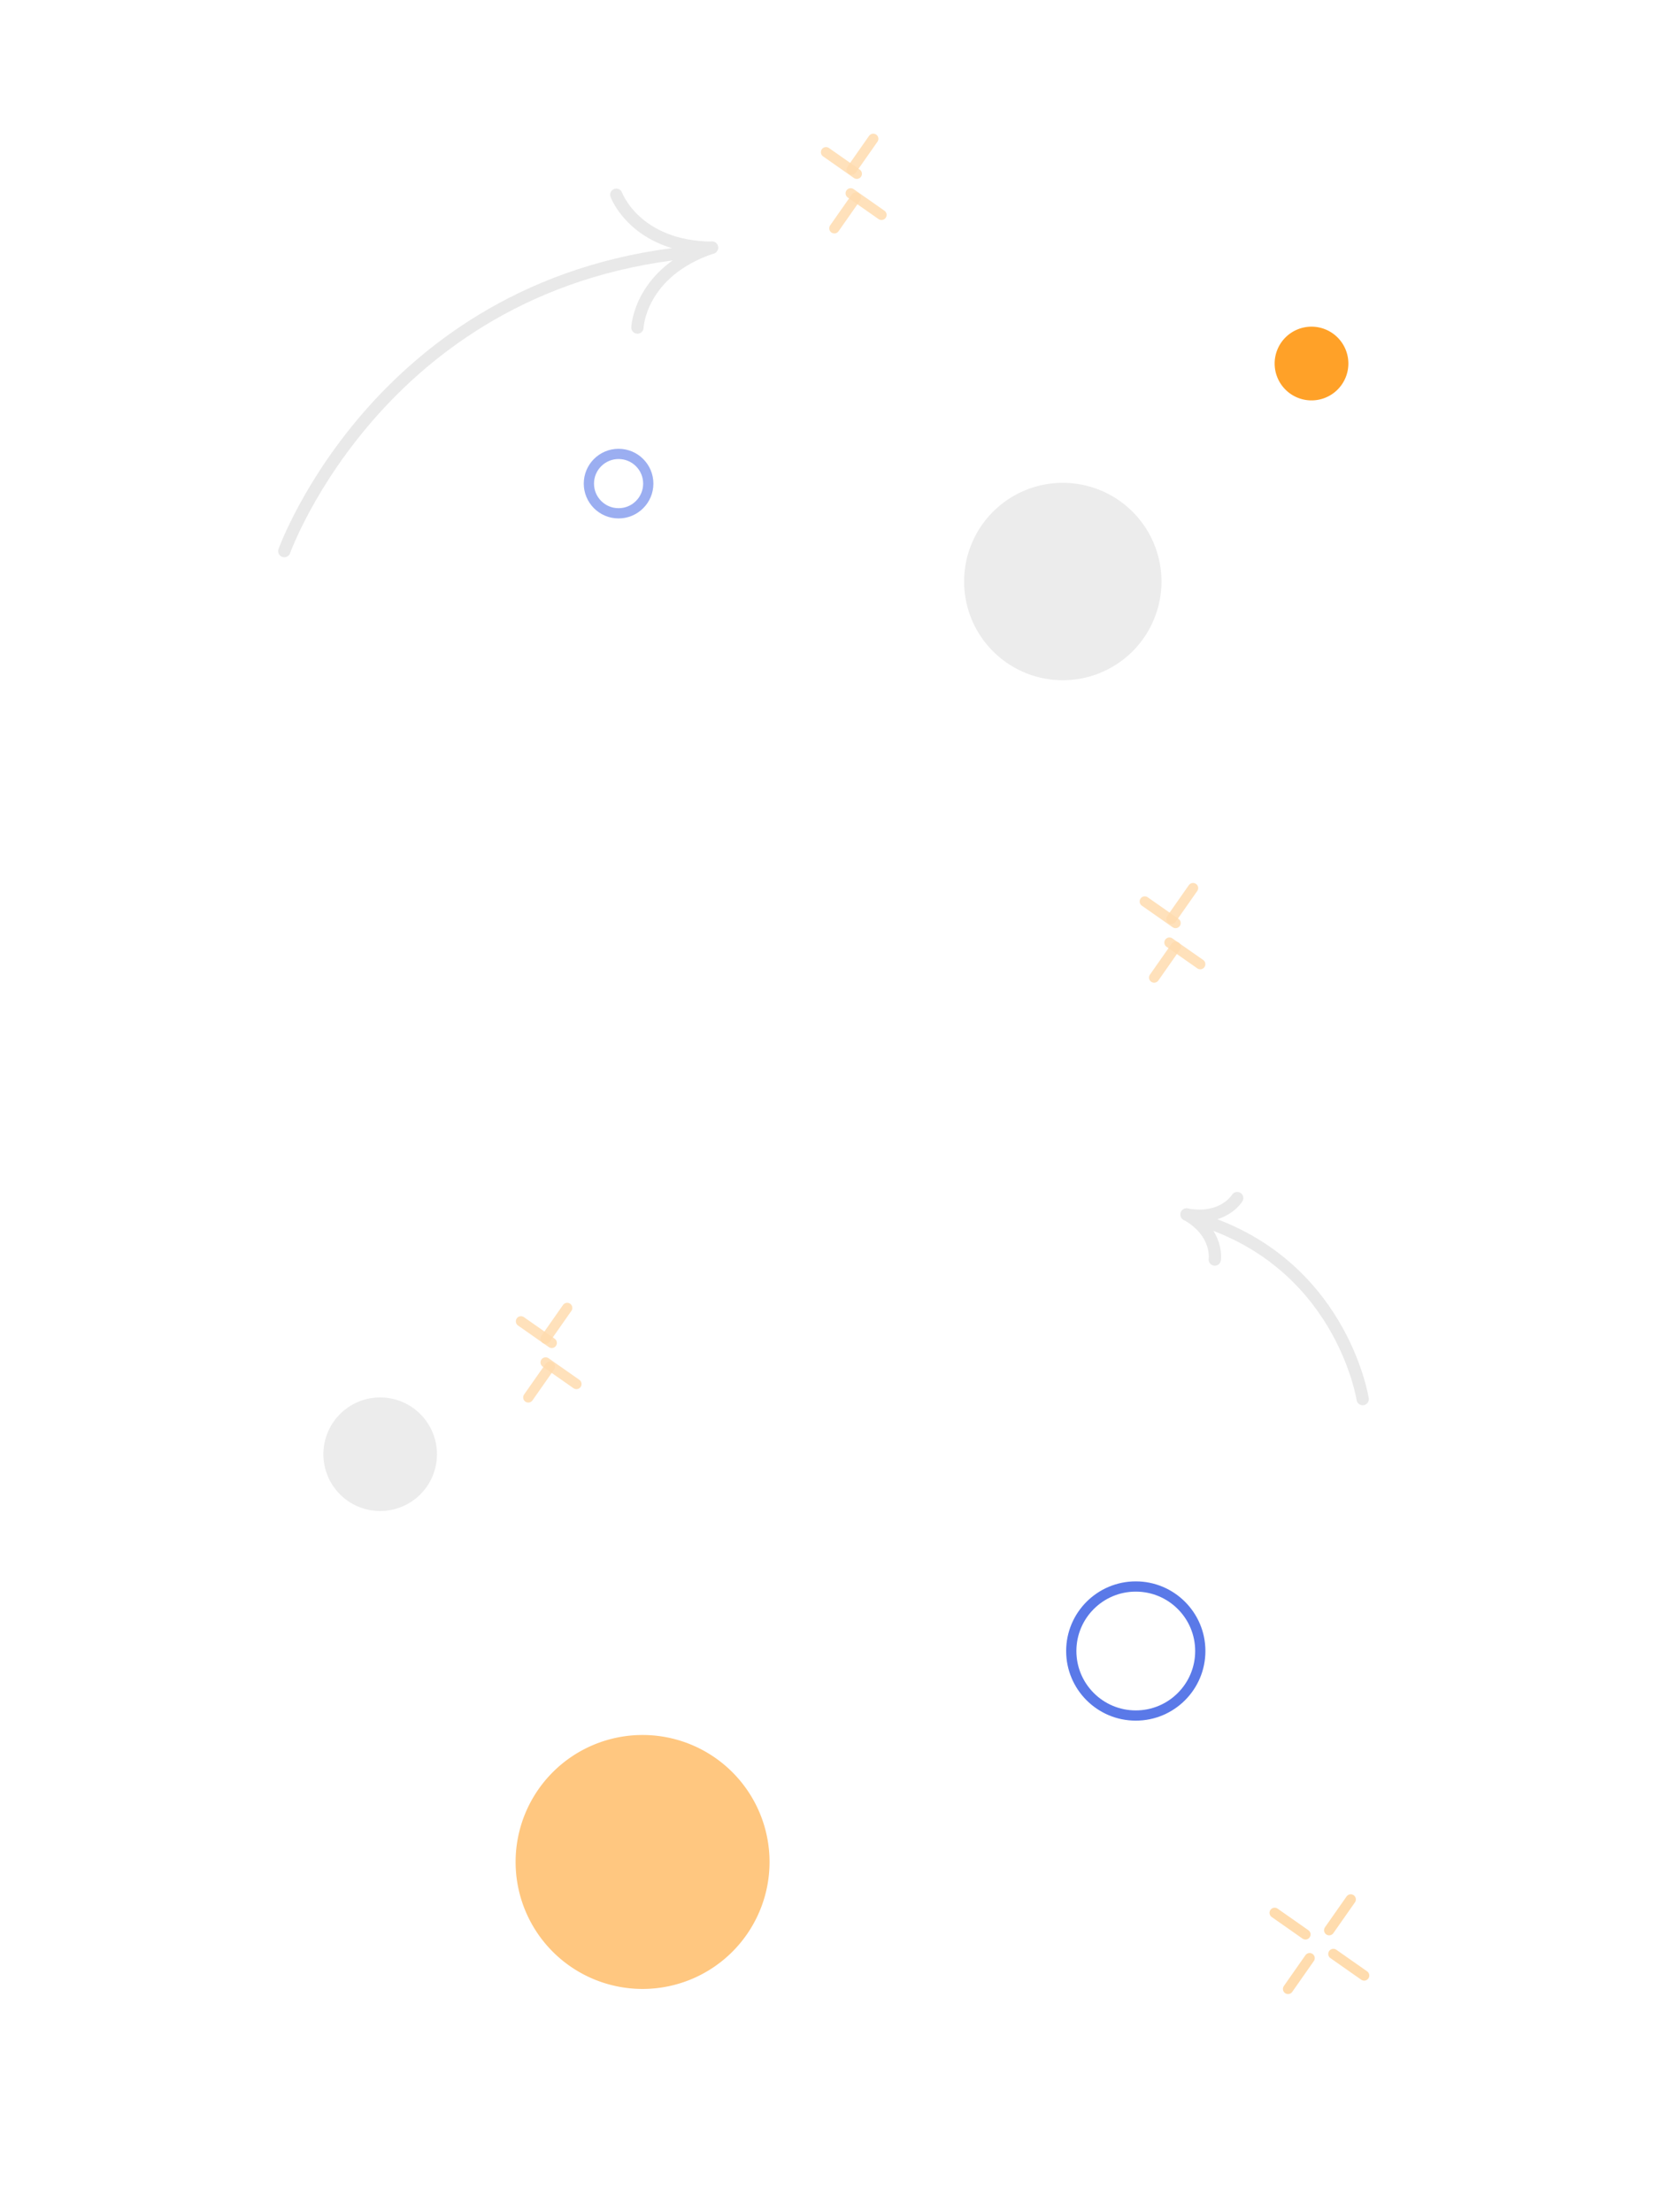 <svg xmlns="http://www.w3.org/2000/svg" width="815" height="1080" viewBox="0 0 815 1080">
  <g id="Raggruppa_1" data-name="Raggruppa 1" transform="translate(-529 1.13)">
    <rect id="Rettangolo_2" data-name="Rettangolo 2" width="815" height="1080" transform="translate(529 -1.13)" fill="none" opacity="0.227"/>
    <path id="Tracciato_1" data-name="Tracciato 1" d="M62,0A62,62,0,1,1,0,62,62,62,0,0,1,62,0Z" transform="translate(780.78 846)" fill="#ff9000" opacity="0.497"/>
    <path id="Tracciato_15" data-name="Tracciato 15" d="M18,0A18,18,0,1,1,0,18,18,18,0,0,1,18,0Z" transform="translate(1151.431 158.372)" fill="#ff9000" opacity="0.842"/>
    <path id="Tracciato_2" data-name="Tracciato 2" d="M48.189,0A48.189,48.189,0,1,1,0,48.189,48.189,48.189,0,0,1,48.189,0Z" transform="translate(999.795 234.622)" fill="#e9e9e9" opacity="0.842"/>
    <path id="Tracciato_16" data-name="Tracciato 16" d="M27.728,0A27.728,27.728,0,1,1,0,27.728,27.728,27.728,0,0,1,27.728,0Z" transform="translate(686.916 681.192)" fill="#e9e9e9" opacity="0.842"/>
    <path id="Tracciato_3" data-name="Tracciato 3" d="M0,0V18.364" transform="matrix(0.819, 0.574, -0.574, 0.819, 797.516, 666.149)" fill="none" stroke="#ffdcae" stroke-linecap="round" stroke-width="5" opacity="0.842"/>
    <path id="Tracciato_4" data-name="Tracciato 4" d="M0,0V18.364" transform="matrix(0.819, 0.574, -0.574, 0.819, 805.978, 637.479)" fill="none" stroke="#ffdcae" stroke-linecap="round" stroke-width="5" opacity="0.842"/>
    <path id="Tracciato_5" data-name="Tracciato 5" d="M0,0V18.364" transform="matrix(-0.574, 0.819, -0.819, -0.574, 798.435, 654.565)" fill="none" stroke="#ffdcae" stroke-linecap="round" stroke-width="5" opacity="0.842"/>
    <path id="Tracciato_6" data-name="Tracciato 6" d="M0,0V18.364" transform="matrix(-0.574, 0.819, -0.819, -0.574, 810.481, 674.64)" fill="none" stroke="#ffdcae" stroke-linecap="round" stroke-width="5" opacity="0.842"/>
    <path id="Tracciato_3-2" data-name="Tracciato 3" d="M0,0V18.364" transform="matrix(0.819, 0.574, -0.574, 0.819, 1103.126, 461.149)" fill="none" stroke="#ffdcae" stroke-linecap="round" stroke-width="5" opacity="0.842"/>
    <path id="Tracciato_19" data-name="Tracciato 19" d="M0,0V18.364" transform="matrix(0.819, 0.574, -0.574, 0.819, 946.965, 95.308)" fill="none" stroke="#ffdcae" stroke-linecap="round" stroke-width="5" opacity="0.842"/>
    <path id="Tracciato_23" data-name="Tracciato 23" d="M0,0V18.364" transform="matrix(0.819, 0.574, -0.574, 0.819, 1168.517, 954.957)" fill="none" stroke="#ffdcae" stroke-linecap="round" stroke-width="5"/>
    <path id="Tracciato_4-2" data-name="Tracciato 4" d="M0,0V18.364" transform="matrix(0.819, 0.574, -0.574, 0.819, 1111.588, 432.479)" fill="none" stroke="#ffdcae" stroke-linecap="round" stroke-width="5" opacity="0.842"/>
    <path id="Tracciato_17" data-name="Tracciato 17" d="M0,0V18.364" transform="matrix(0.819, 0.574, -0.574, 0.819, 955.428, 66.638)" fill="none" stroke="#ffdcae" stroke-linecap="round" stroke-width="5" opacity="0.842"/>
    <path id="Tracciato_21" data-name="Tracciato 21" d="M0,0V18.364" transform="matrix(0.819, 0.574, -0.574, 0.819, 1188.592, 926.286)" fill="none" stroke="#ffdcae" stroke-linecap="round" stroke-width="5"/>
    <path id="Tracciato_5-2" data-name="Tracciato 5" d="M0,0V18.364" transform="matrix(-0.574, 0.819, -0.819, -0.574, 1103.052, 449.565)" fill="none" stroke="#ffdcae" stroke-linecap="round" stroke-width="5" opacity="0.842"/>
    <path id="Tracciato_18" data-name="Tracciato 18" d="M0,0V18.364" transform="matrix(-0.574, 0.819, -0.819, -0.574, 947.398, 83.724)" fill="none" stroke="#ffdcae" stroke-linecap="round" stroke-width="5" opacity="0.842"/>
    <path id="Tracciato_22" data-name="Tracciato 22" d="M0,0V18.364" transform="matrix(-0.574, 0.819, -0.819, -0.574, 1166.474, 943.372)" fill="none" stroke="#ffdcae" stroke-linecap="round" stroke-width="5"/>
    <path id="Tracciato_6-2" data-name="Tracciato 6" d="M0,0V18.364" transform="matrix(-0.574, 0.819, -0.819, -0.574, 1115.098, 469.64)" fill="none" stroke="#ffdcae" stroke-linecap="round" stroke-width="5" opacity="0.842"/>
    <path id="Tracciato_20" data-name="Tracciato 20" d="M0,0V18.364" transform="matrix(-0.574, 0.819, -0.819, -0.574, 959.445, 103.799)" fill="none" stroke="#ffdcae" stroke-linecap="round" stroke-width="5" opacity="0.842"/>
    <path id="Tracciato_24" data-name="Tracciato 24" d="M0,0V18.364" transform="matrix(-0.574, 0.819, -0.819, -0.574, 1195.144, 963.447)" fill="none" stroke="#ffdcae" stroke-linecap="round" stroke-width="5"/>
    <g id="Tracciato_7" data-name="Tracciato 7" transform="translate(814.061 218)" fill="none" opacity="0.51">
      <path d="M17,0A17,17,0,1,1,0,17,17,17,0,0,1,17,0Z" stroke="none"/>
      <path d="M 17 5 C 13.795 5 10.781 6.248 8.515 8.515 C 6.248 10.781 5 13.795 5 17 C 5 20.205 6.248 23.219 8.515 25.485 C 10.781 27.752 13.795 29 17 29 C 20.205 29 23.219 27.752 25.485 25.485 C 27.752 23.219 29 20.205 29 17 C 29 13.795 27.752 10.781 25.485 8.515 C 23.219 6.248 20.205 5 17 5 M 17 0 C 26.389 0 34 7.611 34 17 C 34 26.389 26.389 34 17 34 C 7.611 34 0 26.389 0 17 C 0 7.611 7.611 0 17 0 Z" stroke="none" fill="#3b60e4"/>
    </g>
    <g id="Tracciato_8" data-name="Tracciato 8" transform="translate(1049.62 771)" fill="none" opacity="0.842">
      <path d="M34,0A34,34,0,1,1,0,34,34,34,0,0,1,34,0Z" stroke="none"/>
      <path d="M 34 5 C 30.083 5 26.285 5.766 22.713 7.277 C 19.261 8.737 16.159 10.829 13.494 13.494 C 10.829 16.159 8.737 19.261 7.277 22.713 C 5.766 26.285 5 30.083 5 34 C 5 37.917 5.766 41.715 7.277 45.287 C 8.737 48.739 10.829 51.841 13.494 54.506 C 16.159 57.171 19.261 59.263 22.713 60.723 C 26.285 62.234 30.083 63 34 63 C 37.917 63 41.715 62.234 45.287 60.723 C 48.739 59.263 51.841 57.171 54.506 54.506 C 57.171 51.841 59.263 48.739 60.723 45.287 C 62.234 41.715 63 37.917 63 34 C 63 30.083 62.234 26.285 60.723 22.713 C 59.263 19.261 57.171 16.159 54.506 13.494 C 51.841 10.829 48.739 8.737 45.287 7.277 C 41.715 5.766 37.917 5 34 5 M 34 0 C 52.778 0 68 15.222 68 34 C 68 52.778 52.778 68 34 68 C 15.222 68 0 52.778 0 34 C 0 15.222 15.222 0 34 0 Z" stroke="none" fill="#3b60e4"/>
    </g>
    <path id="Tracciato_9" data-name="Tracciato 9" d="M0,1.571s140.682-23,226.711,107.013" transform="translate(666.454 267.197) rotate(-61)" fill="none" stroke="#e9e9e9" stroke-linecap="round" stroke-width="6"/>
    <path id="Tracciato_10" data-name="Tracciato 10" d="M7.9,0s-17.776,20.52,0,53.392" transform="translate(826.114 100.864) rotate(-61)" fill="none" stroke="#e9e9e9" stroke-linecap="round" stroke-width="6"/>
    <path id="Tracciato_11" data-name="Tracciato 11" d="M0,0S17.776,20.52,0,53.392" transform="translate(840.272 158.81) rotate(-137)" fill="none" stroke="#e9e9e9" stroke-linecap="round" stroke-width="6"/>
    <path id="Tracciato_12" data-name="Tracciato 12" d="M0,52.064S68.444,63.254,110.3,0" transform="matrix(-0.309, -0.951, 0.951, -0.309, 1144.902, 698.091)" fill="none" stroke="#e9e9e9" stroke-linecap="round" stroke-width="6"/>
    <path id="Tracciato_13" data-name="Tracciato 13" d="M3.844,25.976S-4.8,15.993,3.844,0" transform="matrix(-0.309, -0.951, 0.951, -0.309, 1109.63, 595.535)" fill="none" stroke="#e9e9e9" stroke-linecap="round" stroke-width="6"/>
    <path id="Tracciato_14" data-name="Tracciato 14" d="M0,25.976S8.648,15.993,0,0" transform="matrix(0.848, -0.53, 0.53, 0.848, 1108.429, 591.838)" fill="none" stroke="#e9e9e9" stroke-linecap="round" stroke-width="6"/>
  </g>
</svg>
